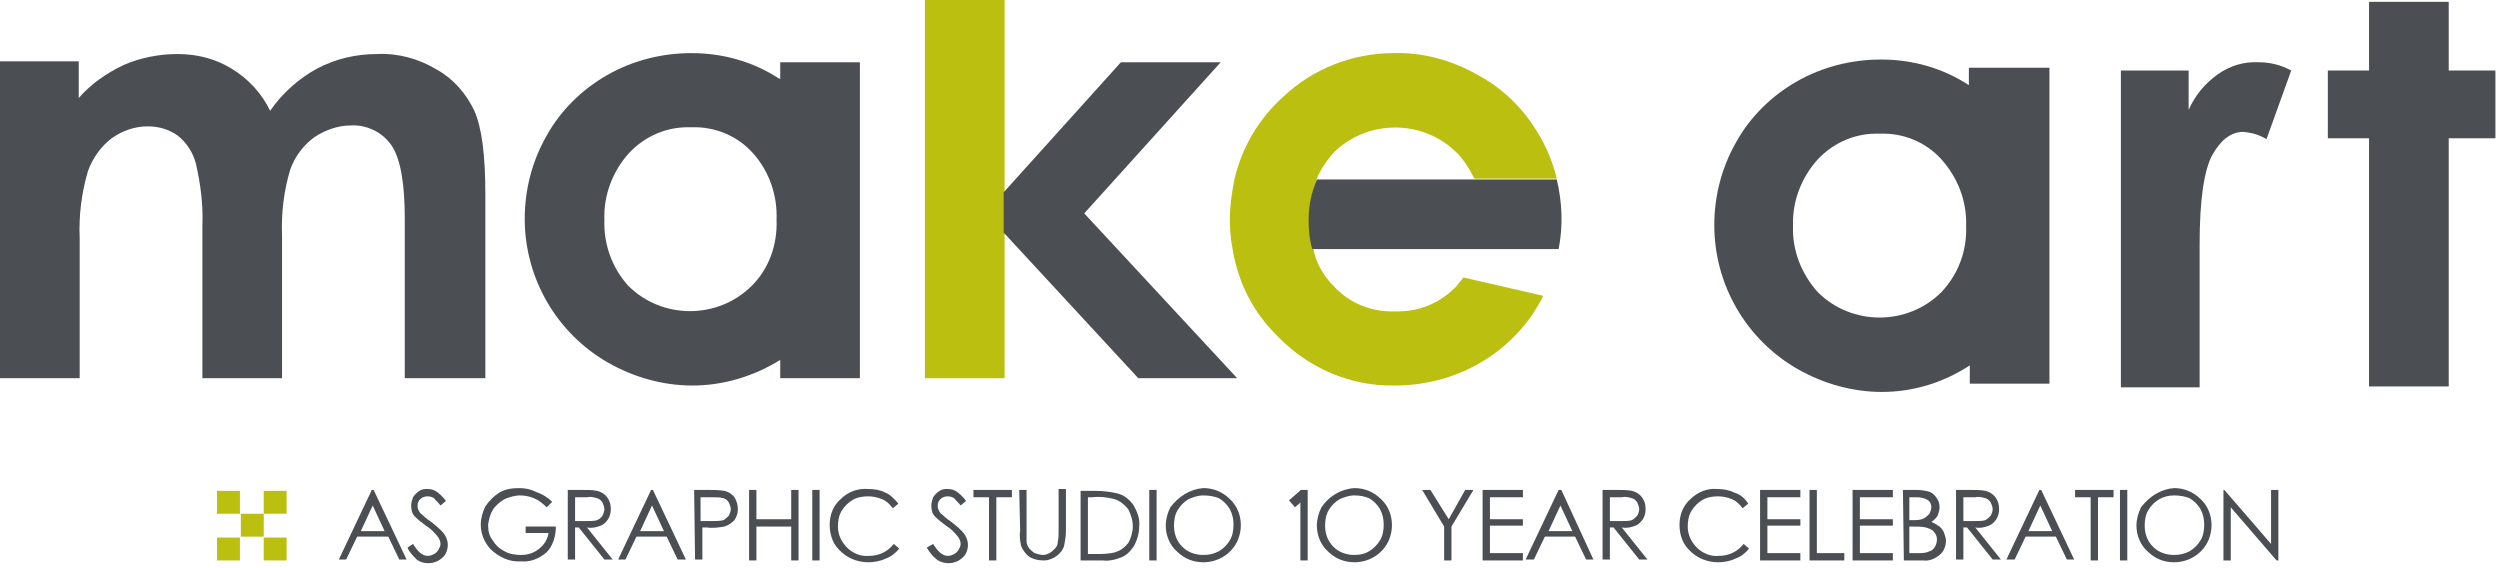 <?xml version="1.0" encoding="utf-8"?>
<!-- Generator: Adobe Illustrator 23.0.1, SVG Export Plug-In . SVG Version: 6.00 Build 0)  -->
<svg version="1.1" id="Layer_1" xmlns="http://www.w3.org/2000/svg" xmlns:xlink="http://www.w3.org/1999/xlink" x="0px" y="0px"
	 viewBox="0 0 273 62" style="enable-background:new 0 0 273 62;" xml:space="preserve">
<style type="text/css">
	.st0{fill:none;}
	.st1{fill-rule:evenodd;clip-rule:evenodd;fill:#BABF10;}
	.st2{fill-rule:evenodd;clip-rule:evenodd;fill:#4B4F54;}
	.st3{fill:#4B4F54;}
</style>
<title>makeart-logo</title>
<desc>Created with Sketch.</desc>
<g id="Page-1">
	<g id="Desktop" transform="translate(-256, -862)">
		<g id="makeart-logo" transform="translate(256, 862)">
			<path id="Path" class="st0" d="M152.3,14c-2.5-0.1-5,1-6.7,2.8c-0.8,0.8-1.4,1.8-1.8,2.8H161c-0.4-1-1.1-2-1.8-2.8
				C157.4,14.9,154.9,13.9,152.3,14z"/>
			<path class="st1" d="M159.1,31.2c-1.8,1.9-4.2,2.9-6.8,2.8c-2.5,0.1-5-0.9-6.7-2.8c-1.1-1.1-1.9-2.5-2.2-4.1
				c-0.3-1.1-0.4-2.2-0.4-3.2c0-1.5,0.3-3,0.8-4.4c0.4-1,1.1-2,1.8-2.8c3.7-3.7,9.8-3.7,13.5,0c0.8,0.8,1.4,1.8,1.9,2.8h9
				c-0.4-1.6-1-3.2-1.9-4.7c-1.6-2.8-3.9-5.1-6.7-6.6c-2.8-1.6-6-2.5-9.2-2.4c-4.5,0-8.8,1.7-12,4.7c-2.7,2.4-4.6,5.6-5.4,9.1
				c-0.3,1.5-0.5,2.9-0.5,4.4c0,1.1,0.1,2.2,0.3,3.2c0.6,3.7,2.3,7,5,9.6c3.3,3.4,7.9,5.4,12.7,5.3c3.2,0,6.4-0.8,9.2-2.4
				c2.8-1.6,5.1-3.9,6.6-6.6c0.1-0.2,0.3-0.5,0.4-0.8l-8.7-2C159.6,30.6,159.3,30.9,159.1,31.2z"/>
			<rect id="Rectangle" x="101" class="st1" width="8.7" height="41.3"/>
			<path class="st2" d="M47.7,7.6c-2-1.2-4.2-1.8-6.5-1.7c-2.3,0-4.5,0.5-6.6,1.6c-2,1.1-3.8,2.7-5.1,4.6c-0.9-1.9-2.4-3.5-4.2-4.6
				c-1.8-1.1-3.8-1.6-5.9-1.6c-2,0-4.1,0.4-5.9,1.2c-1.9,0.9-3.6,2.1-4.9,3.6v-4H0v34.6h8.7V26c-0.1-2.5,0.2-4.9,0.9-7.3
				c0.5-1.4,1.4-2.7,2.6-3.6c1.1-0.8,2.5-1.3,3.9-1.3c1.2,0,2.3,0.3,3.3,1c1,0.8,1.7,1.9,2,3.1c0.5,2.2,0.8,4.5,0.7,6.7v16.7h8.7
				V25.7c-0.1-2.4,0.2-4.9,0.9-7.2c0.5-1.4,1.4-2.6,2.6-3.5c1.2-0.8,2.6-1.3,4-1.3c1.7-0.1,3.4,0.7,4.4,2.1c1,1.4,1.5,4.1,1.5,8
				v17.5H53V21.1c0-4.2-0.4-7.2-1.2-9C50.9,10.2,49.5,8.6,47.7,7.6z"/>
			<polygon class="st2" points="133.3,6.8 122.4,6.8 109.6,21 109.6,25.4 124.3,41.3 135.1,41.3 118.4,23.3 			"/>
			<path class="st2" d="M170,19.6h-26.2c-0.6,1.4-0.9,2.9-0.9,4.4c0,1.1,0.1,2.2,0.4,3.2h26.9C170.7,24.7,170.6,22.1,170,19.6
				L170,19.6z"/>
			<path id="Shape" class="st3" d="M85.1,8.6c-2.9-1.9-6.2-2.8-9.6-2.8c-3.2,0-6.4,0.8-9.2,2.4c-2.8,1.6-5.1,3.9-6.6,6.6
				c-1.6,2.8-2.4,5.9-2.4,9.1c0,6.5,3.5,12.5,9.1,15.7c2.8,1.6,6,2.5,9.2,2.5c3.4,0,6.7-1,9.6-2.8v2h8.7V6.8h-8.7V8.6z M82.1,31.2
				c-3.7,3.7-9.8,3.7-13.5,0c-1.8-2-2.7-4.6-2.6-7.2c-0.1-2.7,0.9-5.3,2.7-7.3c1.8-1.9,4.2-2.9,6.8-2.8c2.5-0.1,5,0.9,6.7,2.8
				c1.8,2,2.7,4.6,2.6,7.3C84.9,26.7,84,29.3,82.1,31.2L82.1,31.2z"/>
			<path class="st2" d="M242.2,8.1c-1.4,1-2.5,2.3-3.2,3.9V7.7h-7.4v34.6h8.6v-14v-1.7c0-4.8,0.5-8.1,1.4-9.7s2-2.5,3.4-2.5
				c0.9,0.1,1.7,0.3,2.5,0.8l2.7-7.5c-1.1-0.6-2.3-0.9-3.5-0.9C245,6.7,243.5,7.2,242.2,8.1z"/>
			<polygon class="st2" points="267.4,7.7 267.4,0.2 258.7,0.2 258.7,7.7 254.2,7.7 254.2,15.1 258.7,15.1 258.7,42.2 267.4,42.2 
				267.4,15.1 272.5,15.1 272.5,7.7 			"/>
			<path class="st3" d="M215,9.3c-2.9-1.9-6.2-2.8-9.6-2.8c-3.2,0-6.4,0.8-9.2,2.4c-2.8,1.6-5.1,3.9-6.6,6.6
				c-1.6,2.8-2.4,5.9-2.4,9.1c0,6.5,3.5,12.5,9.1,15.7c2.8,1.6,6,2.5,9.2,2.5c3.4,0,6.7-1,9.6-2.9v2h8.7V7.4H215V9.3z M212,31.9
				c-3.7,3.7-9.8,3.7-13.5,0c-1.8-2-2.8-4.6-2.7-7.2c-0.1-2.7,0.9-5.3,2.7-7.3c1.8-1.9,4.2-2.9,6.8-2.8c2.5-0.1,5,0.9,6.7,2.8
				c1.8,2,2.8,4.6,2.7,7.3C214.8,27.3,213.9,29.9,212,31.9L212,31.9z"/>
			<rect x="28.8" y="53.6" class="st1" width="2.5" height="2.5"/>
			<rect x="26.3" y="56.1" class="st1" width="2.5" height="2.5"/>
			<rect x="23.7" y="53.6" class="st1" width="2.5" height="2.5"/>
			<rect x="28.8" y="58.7" class="st1" width="2.5" height="2.5"/>
			<rect x="23.7" y="58.7" class="st1" width="2.5" height="2.5"/>
			<path class="st3" d="M40.8,53.5l3.6,7.6h-0.8l-1.2-2.5H39l-1.2,2.5H37l3.6-7.6H40.8z M40.7,55.2l-1.3,2.8H42L40.7,55.2z"/>
			<path class="st2" d="M44.5,59.8l0.6-0.4c0.5,0.8,1,1.3,1.6,1.3c0.3,0,0.5-0.1,0.7-0.2c0.2-0.1,0.4-0.3,0.5-0.5
				c0.1-0.2,0.2-0.4,0.2-0.6c0-0.3-0.1-0.5-0.3-0.8c-0.4-0.5-0.8-0.9-1.3-1.2c-0.4-0.3-0.8-0.6-1.2-1c-0.3-0.3-0.4-0.7-0.4-1.2
				c0-0.3,0.1-0.6,0.2-0.9c0.2-0.3,0.4-0.5,0.7-0.7c0.3-0.2,0.6-0.2,0.9-0.2c0.4,0,0.7,0.1,1,0.3c0.4,0.3,0.7,0.6,1,1l-0.6,0.5
				c-0.2-0.3-0.5-0.5-0.7-0.8c-0.2-0.1-0.4-0.2-0.7-0.2c-0.3,0-0.6,0.1-0.8,0.3c-0.2,0.2-0.3,0.4-0.3,0.7c0,0.2,0,0.3,0.1,0.5
				c0.1,0.2,0.2,0.4,0.4,0.5c0.1,0.1,0.4,0.4,1,0.8c0.5,0.4,1,0.8,1.4,1.3c0.2,0.3,0.4,0.7,0.4,1.2c0,0.5-0.2,1.1-0.6,1.4
				c-0.4,0.4-1,0.6-1.5,0.6c-0.5,0-0.9-0.1-1.3-0.4C45.1,60.7,44.7,60.3,44.5,59.8z"/>
			<path class="st2" d="M60.3,54.8l-0.6,0.6c-0.4-0.4-0.9-0.8-1.4-1c-0.5-0.2-1-0.3-1.5-0.3c-0.6,0-1.2,0.2-1.7,0.4
				c-0.5,0.3-1,0.7-1.3,1.2c-0.3,0.5-0.4,1-0.5,1.6c0,0.6,0.1,1.2,0.5,1.7c0.3,0.5,0.7,0.9,1.3,1.2c0.5,0.3,1.2,0.4,1.8,0.4
				c0.7,0,1.4-0.2,2-0.7c0.5-0.4,0.9-1,1-1.7h-2.5v-0.7h3.3c0,1-0.3,2.1-1,2.8c-0.8,0.7-1.8,1.1-2.8,1c-1.3,0.1-2.5-0.5-3.4-1.4
				c-0.6-0.7-1-1.6-1-2.6c0-0.7,0.2-1.4,0.5-2c0.4-0.6,0.9-1.1,1.5-1.5c0.7-0.4,1.4-0.5,2.2-0.5c0.6,0,1.2,0.1,1.8,0.4
				C59.3,54,59.8,54.3,60.3,54.8z"/>
			<path class="st3" d="M62,53.5h1.5c0.6,0,1.2,0,1.7,0.1c0.4,0.1,0.8,0.3,1.1,0.7c0.3,0.4,0.4,0.8,0.4,1.3c0,0.4-0.1,0.8-0.3,1.1
				c-0.2,0.3-0.5,0.6-0.8,0.7c-0.5,0.2-1,0.3-1.5,0.2l2.8,3.5H66l-2.8-3.5h-0.4v3.5H62V53.5z M62.8,54.3v2.6h1.3
				c0.4,0,0.8,0,1.1-0.1c0.2-0.1,0.4-0.2,0.6-0.5c0.1-0.2,0.2-0.5,0.2-0.7c0-0.2-0.1-0.5-0.2-0.7c-0.1-0.2-0.3-0.4-0.6-0.5
				c-0.4-0.1-0.7-0.2-1.1-0.1L62.8,54.3z"/>
			<path class="st3" d="M71.3,53.5l3.6,7.6H74l-1.2-2.5h-3.3l-1.2,2.5h-0.8l3.6-7.6H71.3z M71.2,55.2l-1.3,2.8h2.6L71.2,55.2z"/>
			<path class="st3" d="M75.8,53.5h1.5c0.6,0,1.2,0,1.8,0.1c0.4,0.1,0.8,0.3,1.1,0.7c0.5,0.8,0.5,1.8,0,2.5
				c-0.3,0.3-0.7,0.6-1.1,0.7c-0.6,0.1-1.3,0.2-1.9,0.1h-0.5v3.5h-0.8L75.8,53.5z M76.5,54.3v2.6h1.3c0.4,0,0.8,0,1.2-0.1
				c0.2-0.1,0.4-0.3,0.6-0.5c0.1-0.2,0.2-0.5,0.2-0.7c0-0.2-0.1-0.5-0.2-0.7c-0.1-0.2-0.3-0.4-0.6-0.5c-0.4-0.1-0.7-0.1-1.1-0.1
				L76.5,54.3z"/>
			<polygon class="st2" points="81.8,53.5 82.6,53.5 82.6,56.7 86.4,56.7 86.4,53.5 87.2,53.5 87.2,61.2 86.4,61.2 86.4,57.5 
				82.6,57.5 82.6,61.2 81.8,61.2 			"/>
			<polygon class="st2" points="88.7,53.5 89.5,53.5 89.5,61.2 88.7,61.2 			"/>
			<path class="st2" d="M98.1,55l-0.6,0.5c-0.3-0.4-0.7-0.8-1.2-1c-0.5-0.2-1-0.3-1.5-0.3c-0.6,0-1.2,0.1-1.7,0.4
				c-0.5,0.3-0.9,0.7-1.2,1.2c-0.3,0.5-0.4,1.1-0.4,1.7c0,0.9,0.4,1.7,1,2.3c0.6,0.6,1.5,1,2.4,0.9c1,0,2-0.4,2.7-1.3l0.6,0.5
				c-0.4,0.5-0.9,0.9-1.5,1.1c-0.6,0.3-1.3,0.4-1.9,0.4c-1.2,0-2.4-0.5-3.2-1.4c-0.7-0.7-1-1.7-1-2.7c0-1.1,0.4-2.1,1.2-2.8
				c0.8-0.8,1.9-1.2,3-1.1c0.7,0,1.3,0.1,1.9,0.4C97.2,54,97.7,54.5,98.1,55z"/>
			<path class="st2" d="M101.2,59.8l0.7-0.4c0.5,0.8,1,1.3,1.6,1.3c0.3,0,0.5-0.1,0.7-0.2c0.2-0.1,0.4-0.3,0.5-0.5
				c0.1-0.2,0.2-0.4,0.2-0.6c0-0.3-0.1-0.5-0.3-0.8c-0.4-0.5-0.8-0.9-1.3-1.2c-0.4-0.3-0.8-0.6-1.2-1c-0.3-0.3-0.4-0.7-0.4-1.2
				c0-0.3,0.1-0.6,0.2-0.9c0.2-0.3,0.4-0.5,0.7-0.7c0.3-0.2,0.6-0.2,0.9-0.2c0.4,0,0.7,0.1,1,0.3c0.4,0.3,0.7,0.6,1,1l-0.6,0.5
				c-0.2-0.3-0.5-0.5-0.7-0.8c-0.2-0.1-0.4-0.2-0.7-0.2c-0.3,0-0.6,0.1-0.8,0.3c-0.2,0.2-0.3,0.4-0.3,0.7c0,0.2,0,0.3,0.1,0.5
				c0.1,0.2,0.2,0.4,0.4,0.5c0.1,0.1,0.4,0.4,1,0.8c0.5,0.4,1,0.8,1.4,1.3c0.2,0.3,0.4,0.7,0.4,1.2c0,0.5-0.2,1.1-0.6,1.4
				c-0.4,0.4-1,0.6-1.5,0.6c-0.4,0-0.9-0.1-1.3-0.4C101.8,60.7,101.5,60.3,101.2,59.8z"/>
			<polygon class="st2" points="106.3,54.3 106.3,53.5 110.5,53.5 110.5,54.3 108.8,54.3 108.8,61.2 108,61.2 108,54.3 			"/>
			<path class="st2" d="M111.3,53.5h0.8v4.6c0,0.3,0,0.7,0,1c0,0.3,0.1,0.5,0.3,0.8c0.2,0.2,0.4,0.4,0.6,0.5
				c0.3,0.1,0.6,0.2,0.9,0.2c0.3,0,0.5-0.1,0.7-0.2c0.2-0.1,0.4-0.3,0.6-0.5c0.2-0.2,0.3-0.4,0.3-0.7c0.1-0.4,0.1-0.8,0.1-1.2v-4.6
				h0.8v4.6c0,0.6-0.1,1.1-0.2,1.6c-0.1,0.4-0.4,0.8-0.8,1.1c-0.4,0.3-0.9,0.5-1.4,0.5c-0.6,0-1.1-0.1-1.6-0.4
				c-0.4-0.3-0.7-0.7-0.9-1.2c-0.1-0.5-0.2-1.1-0.1-1.6L111.3,53.5z"/>
			<path class="st3" d="M118,61.2v-7.6h1.6c0.8,0,1.7,0.1,2.5,0.3c0.7,0.2,1.3,0.7,1.7,1.3c0.4,0.7,0.7,1.5,0.6,2.3
				c0,0.7-0.2,1.4-0.5,2c-0.3,0.5-0.7,1-1.3,1.3c-0.7,0.3-1.5,0.5-2.2,0.4L118,61.2z M118.7,60.5h0.9c0.7,0,1.5,0,2.2-0.2
				c0.6-0.2,1-0.5,1.4-1c0.3-0.5,0.5-1.2,0.5-1.8c0-0.7-0.2-1.3-0.5-1.9c-0.4-0.5-0.9-0.9-1.5-1.1c-0.8-0.2-1.6-0.3-2.4-0.2h-0.5
				V60.5z"/>
			<polygon class="st2" points="125.5,53.5 126.3,53.5 126.3,61.2 125.5,61.2 			"/>
			<path class="st3" d="M131.4,53.3c1.1,0,2.1,0.4,2.9,1.2c1.2,1.1,1.5,2.9,0.9,4.4c-0.6,1.5-2.1,2.5-3.8,2.5
				c-1.1,0-2.1-0.4-2.9-1.2c-0.8-0.7-1.2-1.8-1.2-2.8c0-0.7,0.2-1.4,0.5-2C128.7,54.2,130,53.4,131.4,53.3L131.4,53.3z M131.4,54.1
				c-0.6,0-1.1,0.2-1.6,0.4c-0.5,0.3-0.9,0.7-1.2,1.2c-0.3,0.5-0.4,1.1-0.4,1.7c0,0.9,0.3,1.7,0.9,2.3c0.6,0.6,1.4,0.9,2.3,0.9
				c0.6,0,1.1-0.1,1.7-0.4c0.5-0.3,0.9-0.7,1.2-1.2c0.3-0.5,0.4-1.1,0.4-1.7c0-0.6-0.1-1.1-0.4-1.7c-0.3-0.5-0.7-0.9-1.2-1.2
				C132.6,54.2,132,54.1,131.4,54.1L131.4,54.1z"/>
			<polygon class="st2" points="142,53.5 142.8,53.5 142.8,61.2 142,61.2 			"/>
			<path class="st3" d="M147.9,53.3c1.1,0,2.1,0.4,2.9,1.2c1.2,1.1,1.5,2.9,0.9,4.4c-0.6,1.5-2.1,2.5-3.8,2.5
				c-1.1,0-2.1-0.4-2.9-1.2c-0.8-0.7-1.2-1.8-1.2-2.8c0-0.7,0.2-1.4,0.5-2C145.1,54.2,146.4,53.4,147.9,53.3L147.9,53.3z
				 M147.9,54.1c-0.6,0-1.1,0.2-1.6,0.4c-0.5,0.3-0.9,0.7-1.2,1.2c-0.3,0.5-0.4,1.1-0.4,1.7c0,0.9,0.3,1.7,0.9,2.3
				c0.6,0.6,1.4,0.9,2.3,0.9c0.6,0,1.1-0.1,1.6-0.4c0.5-0.3,0.9-0.7,1.2-1.2c0.3-0.5,0.4-1.1,0.4-1.7c0-0.6-0.1-1.1-0.4-1.7
				c-0.3-0.5-0.7-0.9-1.2-1.2C149,54.2,148.5,54.1,147.9,54.1L147.9,54.1z"/>
			<polygon class="st2" points="155.3,53.5 156.2,53.5 158.2,56.7 160,53.5 160.9,53.5 158.5,57.5 158.5,61.2 157.7,61.2 
				157.7,57.5 			"/>
			<polygon class="st2" points="161.9,53.5 166.3,53.5 166.3,54.3 162.7,54.3 162.7,56.7 166.3,56.7 166.3,57.4 162.7,57.4 
				162.7,60.4 166.3,60.4 166.3,61.2 161.9,61.2 			"/>
			<path class="st3" d="M170.5,53.5l3.5,7.6h-0.8l-1.2-2.5h-3.3l-1.2,2.5h-0.9l3.6-7.6H170.5z M170.4,55.2l-1.3,2.8h2.6L170.4,55.2z
				"/>
			<path class="st3" d="M175,53.5h1.5c0.6,0,1.2,0,1.7,0.1c0.4,0.1,0.8,0.3,1.1,0.7c0.3,0.4,0.4,0.8,0.4,1.3c0,0.4-0.1,0.8-0.3,1.1
				c-0.2,0.3-0.5,0.6-0.8,0.7c-0.5,0.2-1,0.3-1.5,0.2l2.8,3.5h-0.9l-2.8-3.5h-0.4v3.5H175V53.5z M175.8,54.3v2.6h1.3
				c0.4,0,0.8,0,1.1-0.1c0.2-0.1,0.4-0.3,0.6-0.5c0.1-0.2,0.2-0.5,0.2-0.7c0-0.2-0.1-0.5-0.2-0.7c-0.1-0.2-0.3-0.4-0.6-0.5
				c-0.4-0.1-0.7-0.2-1.1-0.1L175.8,54.3z"/>
			<path class="st2" d="M190.9,55l-0.6,0.5c-0.3-0.4-0.7-0.8-1.2-1c-0.5-0.2-1-0.3-1.5-0.3c-0.6,0-1.2,0.1-1.7,0.4
				c-0.5,0.3-0.9,0.7-1.2,1.2c-0.3,0.5-0.4,1.1-0.4,1.7c0,0.9,0.4,1.7,1,2.3c0.6,0.6,1.5,1,2.4,0.9c1,0,2-0.4,2.7-1.3l0.6,0.5
				c-0.4,0.5-0.9,0.9-1.5,1.1c-0.6,0.3-1.3,0.4-1.9,0.4c-1.2,0-2.4-0.5-3.2-1.4c-0.7-0.7-1-1.7-1-2.7c0-1.1,0.4-2.1,1.2-2.8
				c0.8-0.8,1.9-1.2,2.9-1.1c0.7,0,1.3,0.1,1.9,0.4C190.1,54,190.6,54.5,190.9,55z"/>
			<polygon class="st2" points="192.2,53.5 196.6,53.5 196.6,54.3 193,54.3 193,56.7 196.6,56.7 196.6,57.4 193,57.4 193,60.4 
				196.6,60.4 196.6,61.2 192.2,61.2 			"/>
			<polygon class="st2" points="197.6,53.5 198.4,53.5 198.4,60.4 201.4,60.4 201.4,61.2 197.6,61.2 			"/>
			<polygon class="st2" points="202.3,53.5 206.7,53.5 206.7,54.3 203.1,54.3 203.1,56.7 206.7,56.7 206.7,57.4 203.1,57.4 
				203.1,60.4 206.7,60.4 206.7,61.2 202.3,61.2 			"/>
			<path class="st3" d="M207.8,53.5h1.5c0.5,0,1,0.1,1.4,0.2c0.3,0.1,0.6,0.4,0.8,0.7c0.2,0.3,0.3,0.6,0.3,1c0,0.3-0.1,0.6-0.2,0.9
				c-0.2,0.3-0.4,0.5-0.7,0.7c0.3,0.1,0.6,0.3,0.9,0.5c0.2,0.2,0.4,0.4,0.5,0.7c0.1,0.3,0.2,0.6,0.2,0.8c0,0.6-0.2,1.2-0.7,1.6
				c-0.5,0.4-1.1,0.7-1.8,0.6h-2.1L207.8,53.5z M208.5,54.3v2.5h0.4c0.4,0,0.8,0,1.2-0.2c0.2-0.1,0.4-0.3,0.6-0.5
				c0.1-0.2,0.2-0.5,0.2-0.7c0-0.3-0.1-0.6-0.4-0.8c-0.3-0.2-0.8-0.3-1.2-0.3H208.5z M208.5,57.5v2.9h1c0.4,0,0.8,0,1.2-0.2
				c0.3-0.1,0.5-0.3,0.6-0.5c0.3-0.5,0.3-1.2-0.1-1.6c-0.2-0.3-0.6-0.4-0.9-0.5c-0.4-0.1-0.9-0.1-1.4-0.1L208.5,57.5z"/>
			<path class="st3" d="M213.6,53.5h1.5c0.6,0,1.2,0,1.7,0.1c0.4,0.1,0.8,0.3,1.1,0.7c0.3,0.4,0.4,0.8,0.4,1.3
				c0,0.4-0.1,0.8-0.3,1.1c-0.2,0.3-0.5,0.6-0.8,0.7c-0.5,0.2-1,0.3-1.5,0.2l2.8,3.5h-0.9l-2.8-3.5h-0.4v3.5h-0.8L213.6,53.5z
				 M214.4,54.3v2.6h1.3c0.4,0,0.8,0,1.1-0.1c0.2-0.1,0.4-0.3,0.6-0.5c0.1-0.2,0.2-0.5,0.2-0.7c0-0.2-0.1-0.5-0.2-0.7
				c-0.1-0.2-0.3-0.4-0.6-0.5c-0.4-0.1-0.7-0.2-1.1-0.1L214.4,54.3z"/>
			<path class="st3" d="M222.9,53.5l3.6,7.6h-0.8l-1.2-2.5h-3.3l-1.2,2.5h-0.9l3.6-7.6H222.9z M222.8,55.2l-1.3,2.8h2.6L222.8,55.2z
				"/>
			<polygon class="st2" points="226.6,54.3 226.6,53.5 230.8,53.5 230.8,54.3 229.1,54.3 229.1,61.2 228.3,61.2 228.3,54.3 			"/>
			<polygon class="st2" points="231.5,53.5 232.3,53.5 232.3,61.2 231.5,61.2 			"/>
			<path class="st3" d="M237.4,53.3c1.1,0,2.1,0.4,2.9,1.2c1.2,1.1,1.5,2.9,0.9,4.4c-0.6,1.5-2.1,2.5-3.8,2.5
				c-1.1,0-2.1-0.4-2.9-1.2c-0.8-0.7-1.2-1.8-1.2-2.8c0-0.7,0.2-1.4,0.5-2C234.7,54.2,236,53.4,237.4,53.3L237.4,53.3z M237.4,54.1
				c-1.2,0-2.2,0.6-2.8,1.6c-0.3,0.5-0.4,1.1-0.4,1.7c0,0.9,0.3,1.7,0.9,2.3c0.6,0.6,1.4,0.9,2.3,0.9c0.6,0,1.1-0.1,1.7-0.4
				c0.5-0.3,0.9-0.7,1.2-1.2c0.3-0.5,0.4-1.1,0.4-1.7c0-0.6-0.1-1.1-0.4-1.7c-0.3-0.5-0.7-0.9-1.2-1.2
				C238.6,54.2,238,54.1,237.4,54.1L237.4,54.1z"/>
			<polygon class="st2" points="242.8,61.2 242.8,53.5 242.9,53.5 248,59.4 248,53.5 248.8,53.5 248.8,61.2 248.6,61.2 243.6,55.4 
				243.6,61.2 			"/>
			<rect x="140.8" y="54" transform="matrix(0.757 -0.654 0.654 0.757 -1.145 105.841)" class="st2" width="1.7" height="1"/>
		</g>
	</g>
</g>
</svg>
